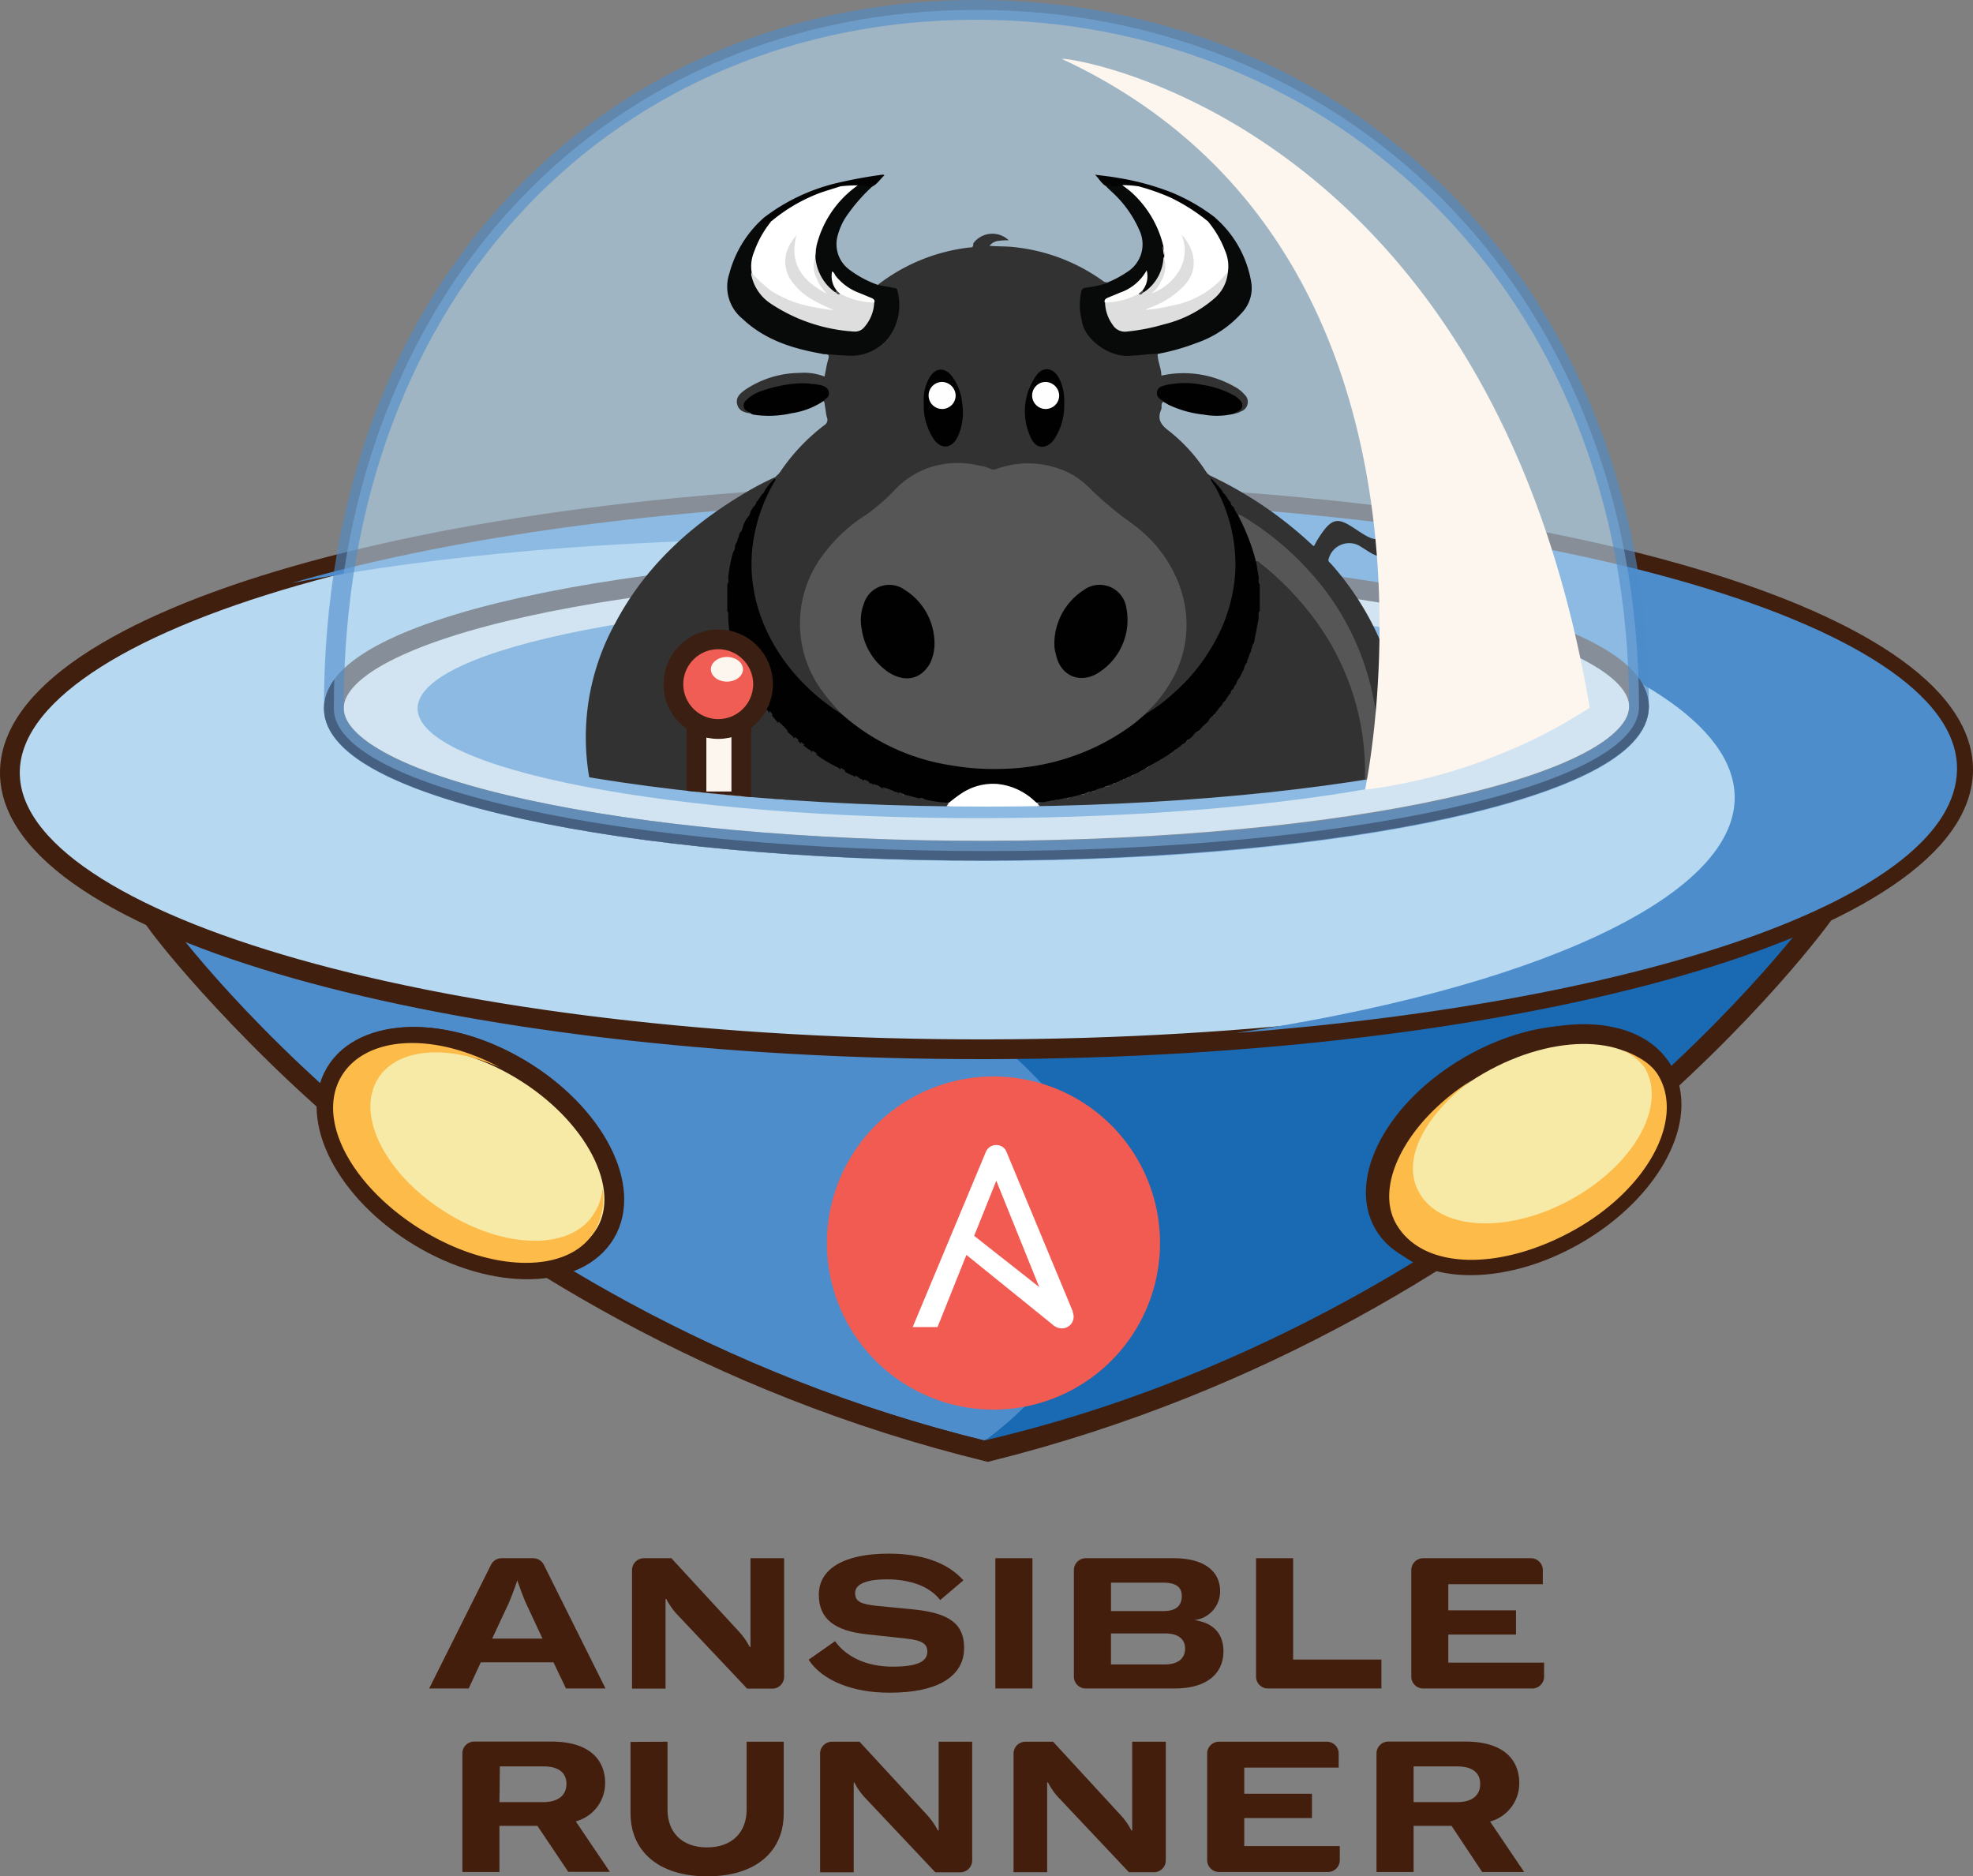 <svg xmlns="http://www.w3.org/2000/svg" xmlns:xlink="http://www.w3.org/1999/xlink" id="runner-logo" data-name="Layer 1" viewBox="0 0 249.46 237.23" viewport="0 0 231px 400px"><rect x="0" y="0" width="249.46" height="237.23" fill="#808080" stroke="none"/><defs><style>.cls-1,.cls-6{fill:none;}.cls-2,.cls-8{fill:#4d8dcb;}.cls-2,.cls-3,.cls-40,.cls-41,.cls-6,.cls-7{stroke:#401f0f;}.cls-10,.cls-2,.cls-3,.cls-37,.cls-40,.cls-41,.cls-6,.cls-7,.cls-9{stroke-miterlimit:10;}.cls-2,.cls-3,.cls-40{stroke-width:1.56px;}.cls-3,.cls-41{fill:#f7eaa7;}.cls-4{fill:#fdbb49;}.cls-5{fill:#1969b3;}.cls-10,.cls-37,.cls-41,.cls-6,.cls-7,.cls-9{stroke-width:2.5px;}.cls-10,.cls-7{fill:#b6d8f1;}.cls-38,.cls-9{fill:#fdf6ef;}.cls-37,.cls-9{stroke:#3b1f13;}.cls-10{stroke:#4d8dcb;opacity:0.6;}.cls-11{clip-path:url(#clip-path);}.cls-12{fill:#323233;}.cls-13{fill:#565656;}.cls-14{fill:#080909;}.cls-15{fill:#010101;}.cls-16{fill:#010201;}.cls-17{fill:#030303;}.cls-18{fill:#bbb9b9;}.cls-19{fill:#b8b5b5;}.cls-20{fill:#c3c0c0;}.cls-21{fill:#fff;}.cls-22{fill:#080808;}.cls-23{fill:#232222;}.cls-24{fill:#282828;}.cls-25{fill:#484848;}.cls-26{fill:#393a3a;}.cls-27{fill:#969292;}.cls-28{fill:#928e8e;}.cls-29{fill:#dddedd;}.cls-30{fill:#fdfdfc;}.cls-31{fill:#4a4949;}.cls-32{fill:#fefefe;}.cls-33{fill:#fffffe;}.cls-34{fill:#fbfbfa;}.cls-35{fill:#fcfbfb;}.cls-36{fill:#faf9f9;}.cls-37{fill:#ef5d54;}.cls-39{fill:#f15b52;}.cls-40{fill:#401f0f;}.cls-42{fill:#441e0d;}</style><clipPath id="clip-path" transform="translate(-2.6 -10.9)"><path class="cls-1" d="M125.89,6.53C80.32,6.61,44.72,41.2,44.81,94.88c0,10,37,18,82.54,18s82.49-8.23,82.48-18.22C209.74,40.92,171.46,6.45,125.89,6.53Z"/></clipPath></defs><path class="cls-2" d="M126.86,127.64,22,127.81s35.33,48.95,105,66c69.61-17.31,104.77-66.37,104.77-66.37Z" transform="translate(-2.6 -10.9)"/><path class="cls-3" d="M148.15,170.12c.06,6.84-8.77,12.46-19.73,12.56s-19.89-5.36-20-12.19,8.77-12.45,19.74-12.56S148.09,163.3,148.15,170.12Z" transform="translate(-2.6 -10.9)"/><path class="cls-4" d="M147.23,170.08a8.29,8.29,0,0,0-1.89-5,6.93,6.93,0,0,1,.87,3.18c0,5.57-7.14,10.15-16.07,10.23s-16.21-4.37-16.27-9.94c-.05-4.85,5.39-8.94,12.69-10-9.66.61-17.2,5.74-17.14,11.9.07,6.51,8.58,11.7,19,11.61S147.29,176.59,147.23,170.08Z" transform="translate(-2.6 -10.9)"/><path class="cls-5" d="M127.17,193s32.73-22.57,3.39-48.79l101.59-16.07S191.68,177.92,127.17,193Z" transform="translate(-2.6 -10.9)"/><path class="cls-6" d="M22.49,127.44s35.33,49.94,105,67c69.61-17.31,105.7-68,105.7-68" transform="translate(-2.6 -10.9)"/><path class="cls-7" d="M250.81,108.19c0,19.42-55.22,35.26-123.41,35.37S3.88,128,3.85,108.61,59.08,73.36,127.28,73.24,250.78,88.78,250.81,108.19Z" transform="translate(-2.6 -10.9)"/><path class="cls-1" d="M247.92,107.05c0,18.52-53.93,33.63-120.53,33.74S6.78,126,6.74,107.45,60.68,73.82,127.28,73.71,247.88,88.52,247.92,107.05Z" transform="translate(-2.6 -10.9)"/><path class="cls-8" d="M127.51,74.07c-34.47.06-65.77,4.12-88,10.54C58.22,81,81,79.07,105.27,79c64.39-.1,116.63,14.55,116.66,32.74,0,12.71-25.75,24.2-63.07,29.76,52.18-4,91-17.27,91.18-33.31C250.31,89.45,195,74,127.51,74.07Z" transform="translate(-2.6 -10.9)"/><path class="cls-9" d="M209.83,100.22c0,10-36.92,18.15-82.48,18.23s-82.52-8-82.54-18,36.91-18.15,82.48-18.22S209.81,90.24,209.83,100.22Z" transform="translate(-2.6 -10.9)"/><path class="cls-8" d="M199.24,100.24c0,7.72-32.18,14-71.9,14.1S55.41,108.2,55.4,100.48s32.18-14,71.89-14.09S199.23,92.53,199.24,100.24Z" transform="translate(-2.6 -10.9)"/><path class="cls-10" d="M125.89,12.15c-45.57.07-81.17,34.67-81.08,88.35,0,10,37,18,82.54,18s82.49-8.23,82.48-18.23C209.74,46.54,171.46,12.07,125.89,12.15Z" transform="translate(-2.6 -10.9)"/><g class="cls-11"><path class="cls-12" d="M100.87,71a4.31,4.31,0,0,0,.39-.46,24.86,24.86,0,0,1,5.56-5.88.79.79,0,0,0,.33-1c-.13-.46-.16-1-.25-1.44-.05-.22,0-.5-.23-.64,0-.26.18-.35.3-.49.4-.49.34-.89-.22-1.19a5.09,5.09,0,0,0-2.62-.46,14.7,14.7,0,0,0-5.69,1.2,3.7,3.7,0,0,0-1.36.91c-.4.46-.35.81.14,1.17.16.12.45.15.39.46h-.06C96.8,63.08,96,62.88,95.8,62s.4-1.37,1-1.81a12.5,12.5,0,0,1,6.88-2.14,7.16,7.16,0,0,1,3.17.46c.16-.76.26-1.48.47-2.18.15-.49.05-.66-.45-.63a1.05,1.05,0,0,1-.35-.08c.29-.29.65-.17,1-.13a14.8,14.8,0,0,0,3.82.08,5.8,5.8,0,0,0,4.6-4.61,6.91,6.91,0,0,0,.08-2.9.82.82,0,0,0-.78-.71c-.32,0-.64-.11-1-.15a.75.75,0,0,1-.64-.3,23.31,23.31,0,0,1,11.56-4.71c.28,0,.51,0,.49-.42a.54.54,0,0,1,.14-.27,3,3,0,0,1,4.35-.22,8.83,8.83,0,0,0-1.28.07,1.68,1.68,0,0,0-1.15.63c1,.09,1.87.05,2.77.13A23.36,23.36,0,0,1,142,46.38a.78.78,0,0,0,.72.19c0,.29-.24.28-.41.35a7.09,7.09,0,0,1-2.08.44.91.91,0,0,0-.85.79,6.26,6.26,0,0,0,4,7.28,7,7,0,0,0,2.9.25c.67-.07,1.35-.06,2-.18a.68.68,0,0,1,.69.14c0,1,.47,1.83.47,2.75a13,13,0,0,1,9.24,1.39,4.21,4.21,0,0,1,1.27,1,1.26,1.26,0,0,1-.46,2.14,1.78,1.78,0,0,1-.87.27c0-.3.26-.34.42-.46a.67.67,0,0,0,.14-1.13,3.45,3.45,0,0,0-1.24-.87,14.81,14.81,0,0,0-4.76-1.19,11.82,11.82,0,0,0-2.79.09,3,3,0,0,0-.59.15c-.91.35-1,.82-.33,1.52.11.11.26.2.22.4-.37.25-.14.68-.28,1-.53,1.22,0,1.94,1,2.69a21.34,21.34,0,0,1,4.67,5.13,1.46,1.46,0,0,0,.57.53,50,50,0,0,1,12.95,8.83s.07,0,.14.07a12.19,12.19,0,0,1,1.39-2.18c.94-1.13,1.64-1.28,2.92-.56.68.39,1.33.86,2,1.27,1.54.92,2.19.79,3.31-.62.1-.13.22-.24.33-.36a1.36,1.36,0,0,0,.6,0l.16,0a.69.69,0,0,1,.33.19,15.55,15.55,0,0,1-1.33,2.6c-.73,1.05-1.31,1.19-2.43.57-.55-.31-1.06-.67-1.62-1a2.69,2.69,0,0,0-3.82,1.74c-.08.31.15.4.28.55a36.33,36.33,0,0,1,6.76,11,30,30,0,0,1,2,13.09,32.18,32.18,0,0,1-6.62,17.29,41.82,41.82,0,0,1-10.23,9.72c-.23.13-.3,0-.3-.2a1.81,1.81,0,0,1,.17-.59,24.72,24.72,0,0,0,1.55-9,15.27,15.27,0,0,0-1.78-7.18,7.55,7.55,0,0,0-5.68-4.19,9.1,9.1,0,0,0-6.18,1.49,19.65,19.65,0,0,0-6.62,7.23,27.87,27.87,0,0,0-2.22,5,7.37,7.37,0,0,1-3,3.8,16.51,16.51,0,0,1-6.82,2.56,22.1,22.1,0,0,1-9.8-.59A14.08,14.08,0,0,1,117,129a6.77,6.77,0,0,1-1.68-2.15c-.69-1.34-1.28-2.73-1.91-4.1a20.56,20.56,0,0,0-7.57-9.08,9,9,0,0,0-6.35-1.46,7.44,7.44,0,0,0-5.36,3.9,14.62,14.62,0,0,0-1.83,6.1,24.54,24.54,0,0,0,1.49,10.5,1.1,1.1,0,0,1,.13.47c0,.18-.07.33-.3.2-8.07-5.62-14-12.82-16.2-22.6a29.86,29.86,0,0,1,3-21.15c3.65-6.88,9.13-12,15.71-16a38,38,0,0,1,4.67-2.49c.06.21-.1.31-.21.44-.43.44-.73,1-1.2,1.41-.25,0-.41.18-.36.47a.62.62,0,0,1-.29.4c-.34,0-.35.26-.41.5a.57.57,0,0,1-.08.13.59.59,0,0,0-.3.6,1.38,1.38,0,0,1-.41.62c-.35.12-.33.42-.34.71a6.41,6.41,0,0,1-.63,1.22c-.39.12-.34.43-.31.73a1.12,1.12,0,0,1-.18.48c-.43.16-.29.53-.3.84a1.76,1.76,0,0,1-.16.49c-.15.22-.51.38-.23.74-.18,1-.39,2-.6,3-.35.35,0,.73,0,1.1q0,1.53,0,3.06c0,.37-.31.75,0,1.11.21,1,.43,2,.61,3-.27.35.06.52.23.74a1.6,1.6,0,0,1,.16.48c0,.31-.15.68.29.84a1.1,1.1,0,0,1,.19.48c0,.3-.1.62.31.74a7,7,0,0,1,.63,1.22c0,.28,0,.59.34.71a1.36,1.36,0,0,1,.4.62.56.56,0,0,0,.29.58.38.38,0,0,1,.09.13c.07.23.06.54.43.53a.65.65,0,0,1,.28.4.35.35,0,0,0,.33.44,2.46,2.46,0,0,1,.63.77c0,.25,0,.48.37.47a2.15,2.15,0,0,1,.8.89c.15.77.34,1,1.1,1.11a2.09,2.09,0,0,1,.9.79c0,.31.19.4.46.38a.63.63,0,0,1,.31.27c.06.23.25.3.46.33a4.27,4.27,0,0,1,1,.77c0,.43.37.33.61.41,1,.56,1.91,1.18,2.88,1.74.09.36.39.36.67.38a8.12,8.12,0,0,1,1.21.62c.12.16.23.37.5.25a1,1,0,0,1,.61.25c.12.4.44.32.73.31a1,1,0,0,1,.47.17c.16.45.54.29.86.32a.58.58,0,0,1,.29.17,1.31,1.31,0,0,0,1.43.48.84.84,0,0,1,.58.1c.21.14.36.5.72.25a5.8,5.8,0,0,1,1.83.46c.21.39.51.15.79.12,1,.19,2,.28,3,.55.15.28,0,.48-.19.65a7.42,7.42,0,0,0-1.43,6.29,1,1,0,0,1,0,.48.15.15,0,0,1-.21.1l-.13-.1c0,.1.07.15.07.24a.5.5,0,0,1,0,.17c-.19.62.23,1.08.45,1.57a7.92,7.92,0,0,0,4,3.8,2.14,2.14,0,0,0,1.88.14c.75,0,1.5,0,2.25,0,2.25.33,3.66-1,5-2.51a5.91,5.91,0,0,0,1.21-2.07c.09-.3.3-.59.1-.92-.06-.15-.18-.26-.21-.41.07-.75.16-1.49.18-2.24a7,7,0,0,0-1.45-4.38c-.16-.23-.46-.42-.35-.79,1-.29,2.09-.4,3.14-.59.27,0,.57.34.78-.1a4.91,4.91,0,0,1,1.85-.47c.36.29.5-.08.71-.24a.67.67,0,0,1,.58-.1,1.27,1.27,0,0,0,1.41-.49.44.44,0,0,1,.29-.17c.31,0,.71.18.87-.3a.84.84,0,0,1,.47-.19c.29,0,.63.14.74-.3a.7.7,0,0,1,.61-.26c.26.14.38,0,.49-.23a3.42,3.42,0,0,1,1.2-.65c.28,0,.6,0,.67-.36a31.35,31.35,0,0,1,2.89-1.76c.26,0,.63.07.6-.4a2.17,2.17,0,0,1,1-.78c.23,0,.42,0,.45-.32a.44.44,0,0,1,.3-.28c.27,0,.5,0,.46-.36a1.37,1.37,0,0,1,.91-.8c.78-.1,1-.32,1.1-1.1a1.41,1.41,0,0,1,.8-.92c.35,0,.41-.16.36-.44A1.44,1.44,0,0,1,157,100c.31,0,.4-.17.35-.45a.49.49,0,0,1,.28-.4c.34,0,.4-.21.44-.47a.42.42,0,0,1,.09-.14.53.53,0,0,0,.27-.61,1,1,0,0,1,.4-.64c.4-.09.35-.39.34-.68a3.33,3.33,0,0,1,.66-1.23c.43-.11.32-.44.28-.74a.6.6,0,0,1,.19-.47c.49-.15.31-.53.29-.86a.78.78,0,0,1,.17-.48c.19-.2.54-.35.23-.71a18.16,18.16,0,0,1,.61-3c.4-.33,0-.72.06-1.08q0-1.53,0-3.06c0-.36.33-.74-.06-1.09a4.11,4.11,0,0,1-.3-2c.31-.21.5,0,.69.2a36.32,36.32,0,0,1,8.27,9.08A32.33,32.33,0,0,1,175,103.78a30.46,30.46,0,0,1,.25,6.88,34.8,34.8,0,0,1-1.09,6.25c-.15.57-.38,1.12-.58,1.67a7.44,7.44,0,0,1-.55,1.18,4.29,4.29,0,0,0,.47-1,35.56,35.56,0,0,0,2.68-8.61,30.24,30.24,0,0,0,.41-6.51,32.56,32.56,0,0,0-2.79-11.51,35.06,35.06,0,0,0-8.26-11.33,36,36,0,0,0-6-4.49,1,1,0,0,0-.39-.17c-.46-.22-.53-.69-.71-1.09a.53.53,0,0,0-.26-.62.42.42,0,0,1-.09-.14c-.07-.24-.06-.54-.45-.49a.49.49,0,0,1-.28-.39c.08-.35-.14-.45-.42-.49a6.25,6.25,0,0,1-.87-1A17,17,0,0,1,158,76a19.38,19.38,0,0,1,1,6.92,20.56,20.56,0,0,1-1.85,7.66,24,24,0,0,1-4.73,6.86A28.56,28.56,0,0,1,148,101c-.18.12-.36.28-.61.17,0-.48.35-.66.61-.92a15.18,15.18,0,0,0,4-6.84,14.11,14.11,0,0,0-2.83-12.81,17.94,17.94,0,0,0-4.5-4.19,22.92,22.92,0,0,1-4-3.43,10.72,10.72,0,0,0-6.46-3.3,12.11,12.11,0,0,0-5.31.54,2.08,2.08,0,0,1-1.35,0c-3.82-1.15-7.42-.81-10.64,1.72-.94.74-1.74,1.66-2.63,2.47A19.23,19.23,0,0,1,112,76.2a19.83,19.83,0,0,0-6.11,6.32,13.87,13.87,0,0,0-2,8,15,15,0,0,0,4.25,9.52c.32.33.83.55.84,1.12-.28.13-.48-.06-.67-.19-4.93-3.39-8.56-7.77-10.18-13.61a19.38,19.38,0,0,1,1.18-13.6,9.79,9.79,0,0,1,1.2-2.2C100.66,71.4,100.89,71.29,100.87,71Z" transform="translate(-2.6 -10.9)"/><path class="cls-13" d="M93.58,133.33c.28,0,.19-.18.13-.35a24.22,24.22,0,0,1-1.57-6.42,17.27,17.27,0,0,1,1.6-10.2,7.74,7.74,0,0,1,5.8-4.39,8.67,8.67,0,0,1,5.21.89,18.32,18.32,0,0,1,7,6.59,36.25,36.25,0,0,1,2.58,5,12.47,12.47,0,0,0,2.23,3.89,13.12,13.12,0,0,0,5.59,3.11,20.93,20.93,0,0,0,7.29.85,17.66,17.66,0,0,0,9.31-2.88,7.42,7.42,0,0,0,2.92-3.86,24.56,24.56,0,0,1,4.59-8.41,14.44,14.44,0,0,1,6.91-4.92,7.47,7.47,0,0,1,8,2,11.81,11.81,0,0,1,2.81,5.94,17.82,17.82,0,0,1,.36,4.72,27.09,27.09,0,0,1-1.65,7.9c0,.14-.34.36.07.45-.52.46-1.22.66-1.68,1.2a11.86,11.86,0,0,1-2.76,1.59.3.3,0,0,1-.3-.31c.28-.94.68-1.84,1-2.75a1.56,1.56,0,0,0,.25-.54,1.17,1.17,0,0,1,.27-.53,24.91,24.91,0,0,0,1.48-11.05,8.54,8.54,0,0,0-1-3.19,3.87,3.87,0,0,0-4.72-2,10.13,10.13,0,0,0-4.31,2.69,29.7,29.7,0,0,0-6.62,10.24A32.8,32.8,0,0,0,142,141.29c0,2.24-.23,4.47-.36,6.71-.16.44.1.85.1,1.28,0,.67-.18,1.33-.17,2,0,.2,0,.43-.3.46s-.37-.22-.41-.44a17.37,17.37,0,0,0-.77-3.26c-.13-.36-.4-.67-.38-1.08a8.35,8.35,0,0,0-2-3.05,12.79,12.79,0,0,0-21,2.87c-.11.16,0,.37-.16.53a1.69,1.69,0,0,0-.16.66,13,13,0,0,0-.75,3c0,.08,0,0,0,.06s-.08.58-.44.54-.33-.32-.34-.57c0-.41-.11-.81-.11-1.21a15.56,15.56,0,0,1-.09-1.81c.14,0,.14-.13.13-.23-.41-4.17-.11-8.41-.91-12.54a32.66,32.66,0,0,0-7.89-16.1,12.65,12.65,0,0,0-3.76-2.89,5.57,5.57,0,0,0-2.53-.63,3.75,3.75,0,0,0-3.3,2,9.34,9.34,0,0,0-1.2,4.44,26.22,26.22,0,0,0,1.59,10,1.17,1.17,0,0,1,.27.53,1.62,1.62,0,0,0,.25.53c.36.92.76,1.81,1,2.75a.31.31,0,0,1-.3.32,11.25,11.25,0,0,1-2.77-1.59C94.8,134,94.1,133.79,93.58,133.33Z" transform="translate(-2.6 -10.9)"/><path class="cls-14" d="M149,55.64c-1.34,0-2.66.25-4,.25-2.36,0-5.34-2.19-5.61-4.43a7.94,7.94,0,0,1-.09-3.66c.1-.32.21-.46.53-.52a15.27,15.27,0,0,0,2.67-.56c.09,0,.19,0,.24-.15a13.31,13.31,0,0,0,2.46-1.34,4.11,4.11,0,0,0,1.52-5.08A14.24,14.24,0,0,0,143,35l-.52-.51c.06-.09.15-.18.24-.18,1.11,0,2.2-.45,3.32-.16a.83.83,0,0,1,.49.21c.05.23-.13.25-.25.24a8.53,8.53,0,0,1-1.53-.16,13,13,0,0,1,5,7.65,7.05,7.05,0,0,0,.11,1,1.38,1.38,0,0,1,0,.29,6,6,0,0,1-1.93,4.07,1.11,1.11,0,0,1-.73.41.25.25,0,0,1-.2-.16,1.55,1.55,0,0,1,.3-.84,1.9,1.9,0,0,0,.18-1.24,7.83,7.83,0,0,1-4.2,2.8c-.38.14-.8.25-.83.77a5,5,0,0,0,1,2.76,1.85,1.85,0,0,0,1.91.68,27.38,27.38,0,0,0,6.11-1.48,14,14,0,0,0,4.28-2.42,5.52,5.52,0,0,0,1.93-3.37,4.91,4.91,0,0,0-.34-2.63,10.53,10.53,0,0,0-1.76-3.2c-.14-.17-.32-.33-.3-.58a.38.38,0,0,1,.51-.18c.45.17.36-.16.41-.38a13.85,13.85,0,0,1,4.6,8.18,4.56,4.56,0,0,1-1.24,3.94,13.56,13.56,0,0,1-5.7,3.76A27.27,27.27,0,0,1,149,55.64Z" transform="translate(-2.6 -10.9)"/><path class="cls-14" d="M113.62,46.93l2,.37c.22,0,.39.09.44.34a6.93,6.93,0,0,1-.86,5.59,6,6,0,0,1-4.83,2.65,32.78,32.78,0,0,1-3.58-.26l-.3,0C103,55,99.68,54,96.91,51.6l-.5-.45a5.23,5.23,0,0,1-1.6-5.65,14.3,14.3,0,0,1,4.4-7.1c.15.19,0,.31-.09.47.35,0,.7-.27,1,.08,0,.3-.22.47-.38.68a10,10,0,0,0-2,4.64,2.67,2.67,0,0,0,0,1.09,6.09,6.09,0,0,0,3.18,4.33,20.71,20.71,0,0,0,7.74,2.72,13.82,13.82,0,0,0,1.81.25,1.72,1.72,0,0,0,1.53-.74,5,5,0,0,0,1-2.71c0-.4-.29-.55-.59-.69-.48-.21-1-.36-1.47-.57a6.44,6.44,0,0,1-3-2.32,1.78,1.78,0,0,0,.17,1.22,1.94,1.94,0,0,1,.31.85.25.25,0,0,1-.2.17,1.13,1.13,0,0,1-.77-.44,5.92,5.92,0,0,1-1.89-4,.94.94,0,0,1,0-.29,7.18,7.18,0,0,0,.1-1,13,13,0,0,1,4.88-7.58,6.18,6.18,0,0,0-1,.07c-.23,0-.53.16-.65-.21A3,3,0,0,1,111,34.1a5.25,5.25,0,0,0,1.31.13.61.61,0,0,1,.59.24,21.88,21.88,0,0,0-3.31,3.81,8.14,8.14,0,0,0-1.13,2.62A4,4,0,0,0,110,45,13.42,13.42,0,0,0,113.62,46.93Z" transform="translate(-2.6 -10.9)"/><path class="cls-15" d="M98.23,135.78l-1.08-2.69c-.15-.14,0-.37-.19-.51a3.61,3.61,0,0,1-.07-.73,1.15,1.15,0,0,0,0-.19c0-1.86.77-2.51,2.61-2.08a8.17,8.17,0,0,1,2.36.95,35.5,35.5,0,0,1,4.69,3.28,3,3,0,0,1,1,3.59,24.58,24.58,0,0,1-2.28,4.7.55.55,0,0,1-.54.31,5.43,5.43,0,0,0-.55.06c-.38,0-.86-.07-1.11.12s0,.69-.09,1a.76.76,0,0,1-.09.28,12.34,12.34,0,0,1-1.72,2.58c-.8.88-1.13.87-1.9,0a24.9,24.9,0,0,1-2.21-3.07c-.64-1-1.27-2-1.86-3a9,9,0,0,1-.84-5,.89.89,0,0,1,.89-.91c1,.37,1.79,1,2.72,1.49C98.27,136.15,98.36,136.07,98.23,135.78Z" transform="translate(-2.6 -10.9)"/><path class="cls-15" d="M158.43,136c.93-.45,1.74-1.12,2.72-1.49a.93.93,0,0,1,.91,1,9.21,9.21,0,0,1-1,5.17,53,53,0,0,1-3.77,5.62c-.05.06-.1.13-.16.19-.72.81-1,.82-1.78.05a12,12,0,0,1-1.8-2.67,2,2,0,0,1-.09-1c0-.33-.1-.39-.41-.4-1.75-.09-1.75-.09-2.58-1.61a15.25,15.25,0,0,1-1.72-4.08,2.23,2.23,0,0,1,.43-2.23,19.21,19.21,0,0,1,7.65-5,4,4,0,0,1,.84-.15A1.53,1.53,0,0,1,159.5,131c0,.29,0,.57,0,.86a3,3,0,0,1-.07.73c-.14.14,0,.37-.19.51l-1.07,2.69Q158,136.21,158.43,136Z" transform="translate(-2.6 -10.9)"/><path class="cls-15" d="M139.72,147a9.48,9.48,0,0,1,1.21,3.66c0,.23.08.48.11.72s0,.32.2.31.18-.2.17-.34a11.55,11.55,0,0,1,.23-2.11.49.49,0,0,1,.13-.59,7.68,7.68,0,0,1,.32-.79,1.27,1.27,0,0,1,2.17-.53,5.85,5.85,0,0,1,1.93,2.47c.68,1.6,1.34,3.22,2,4.83a1.51,1.51,0,0,1-1.33,2,7.56,7.56,0,0,1-2.22-.34,1.14,1.14,0,0,0-1.1.18,4.89,4.89,0,0,1-6.33-.68,2.24,2.24,0,0,1-.57-1.56c.07-1.64.06-3.3.14-4.94a3.54,3.54,0,0,1,1-2.29C138.36,146.4,138.93,146.42,139.72,147Z" transform="translate(-2.6 -10.9)"/><path class="cls-15" d="M114.63,148a11.64,11.64,0,0,1,.35,2.75,3.85,3.85,0,0,1,0,.48c0,.13.06.26.2.27s.17-.14.19-.25c.13-.63.2-1.28.36-1.9s.38-1.06.58-1.58c-.06-.15.08-.24.09-.37s.21-.31.41-.36c1-.76,1.78-.63,2.42.46a4.07,4.07,0,0,1,.65,2.12c0,1.47,0,2.94.12,4.4a2.56,2.56,0,0,1-1,2.22,5,5,0,0,1-5.9.18,1,1,0,0,0-1-.17,8.35,8.35,0,0,1-2.16.36,1.5,1.5,0,0,1-1.43-2.07l2-4.77a6.13,6.13,0,0,1,1.79-2.36C113.29,146.56,114.08,146.77,114.63,148Z" transform="translate(-2.6 -10.9)"/><path class="cls-16" d="M178.86,77.29a5.66,5.66,0,0,1-1.78-4.87c.25.23.35.55.67.73a1.67,1.67,0,0,0,.1-.91,5,5,0,0,1,.85-3,1.31,1.31,0,0,1,1.23-.62c-.12.35-.43.6-.36,1.07a16.43,16.43,0,0,0,3.16-2,2.45,2.45,0,0,0,.69-1.33c0-.13,0-.34.16-.34s.2.2.23.37a3.26,3.26,0,0,1-.36,2c-.07.13-.29.26-.11.41s.3,0,.42-.14a4.11,4.11,0,0,0,1.37-2.57c0-.2,0-.41.06-.61s0-.32.15-.35.22.19.26.34a4.31,4.31,0,0,1-.71,3.48,9.41,9.41,0,0,1-1.46,1.64,3.67,3.67,0,0,0,1.67-.88,1.18,1.18,0,0,1-.46,1.09,4.85,4.85,0,0,1-1.6,1,3.3,3.3,0,0,0-1.66,1.86.63.63,0,0,0,0,.41c0,.2.16.44.38.42s.31-.24.29-.47v-.4a1,1,0,0,1,.35,1,5.56,5.56,0,0,1-1.82,2.94.56.56,0,0,1-.45.12.86.86,0,0,1-.63,0h0C179.26,77.56,179,77.59,178.86,77.29Z" transform="translate(-2.6 -10.9)"/><path class="cls-15" d="M97.61,63.24c-.12-.22-.36-.25-.55-.36a.79.79,0,0,1-.21-1.28,5.05,5.05,0,0,1,2.22-1.33,17.24,17.24,0,0,1,4.21-.88,11.11,11.11,0,0,1,2.89.17c.88.13,1.33.62,1.23,1.22-.07.43-.49.57-.73.86a9.94,9.94,0,0,1-4,1.51,12.82,12.82,0,0,1-4.78.18A1.31,1.31,0,0,1,97.61,63.24Z" transform="translate(-2.6 -10.9)"/><path class="cls-15" d="M149.74,61.73a.38.38,0,0,0-.11-.14c-.45-.27-.87-.58-.73-1.19s.71-.71,1.17-.83a11.29,11.29,0,0,1,4.63,0,11.8,11.8,0,0,1,4,1.37,3,3,0,0,1,.82.73.8.8,0,0,1-.23,1.16c-.2.13-.46.16-.62.37a9.18,9.18,0,0,1-3.87.12,13.6,13.6,0,0,1-4.38-1.21C150.19,62,150,61.86,149.74,61.73Z" transform="translate(-2.6 -10.9)"/><path class="cls-17" d="M112.92,34.47c-1.27.07-2.51-.5-3.78-.13a2.21,2.21,0,0,0-.27.12c-.08.24-.3.24-.49.3a21,21,0,0,0-7.63,3.83c-.19.15-.36.34-.64.3a3.73,3.73,0,0,0-1.32.24c0-.34.43-.43.42-.73a24.49,24.49,0,0,1,9-4.31A58.94,58.94,0,0,1,114.05,33c.11,0,.24-.07.37.07C113.9,33.53,113.55,34.14,112.92,34.47Z" transform="translate(-2.6 -10.9)"/><path class="cls-17" d="M156.23,38.4c0,.27.31.36.34.67a5.54,5.54,0,0,0-1.24-.18c-.26,0-.42-.12-.6-.26A20.82,20.82,0,0,0,147,34.74c-.18,0-.37-.07-.44-.28a3.45,3.45,0,0,0-2.51-.05c-.49.2-1-.16-1.54.06-.64-.32-.95-1-1.46-1.48,1,.13,1.92.22,2.86.39a33.06,33.06,0,0,1,6.77,1.83A23.94,23.94,0,0,1,156.23,38.4Z" transform="translate(-2.6 -10.9)"/><path class="cls-12" d="M178.86,77.29a1.86,1.86,0,0,1,.62.37c-.26,0-.57.28-.74-.14Z" transform="translate(-2.6 -10.9)"/><path class="cls-18" d="M141.77,148.62l-.13.59a1.59,1.59,0,0,1,0-1.21C141.74,148.19,141.58,148.44,141.77,148.62Z" transform="translate(-2.6 -10.9)"/><path class="cls-19" d="M96.89,131.85a1.29,1.29,0,0,1,.12.75c0,.05-.08.05-.11,0s-.19-.38-.14-.6Z" transform="translate(-2.6 -10.9)"/><path class="cls-19" d="M159.4,132.6a1.29,1.29,0,0,1,.12-.75l.13.14c0,.22-.09.4-.14.6C159.48,132.64,159.44,132.65,159.4,132.6Z" transform="translate(-2.6 -10.9)"/><path class="cls-12" d="M100.87,71c.22.27,0,.38-.19.51a.15.15,0,0,1-.13-.13l.24-.35A.06.06,0,0,1,100.87,71Z" transform="translate(-2.6 -10.9)"/><path class="cls-20" d="M116.83,147l-.36.42a.14.14,0,0,1,0-.19l.26-.48C116.72,146.89,116.72,147,116.83,147Z" transform="translate(-2.6 -10.9)"/><path class="cls-12" d="M179.48,77.66h.63c-.05.14-.18.09-.28.11S179.56,77.8,179.48,77.66Z" transform="translate(-2.6 -10.9)"/><path class="cls-13" d="M109,101.16a34,34,0,0,1-2.53-3,14.39,14.39,0,0,1,.26-17.2,20.18,20.18,0,0,1,5.41-5,24.49,24.49,0,0,0,3.75-3.29A10.88,10.88,0,0,1,120,70.05a11.3,11.3,0,0,1,6.31-.3,5.74,5.74,0,0,1,1.57.44.88.88,0,0,0,.71,0,11.73,11.73,0,0,1,8,0,9.34,9.34,0,0,1,3.54,2.21,49.9,49.9,0,0,0,5.63,4.74,16.47,16.47,0,0,1,6.52,9.66,14.11,14.11,0,0,1-1.72,10.44,16.45,16.45,0,0,1-2.88,3.62,3.72,3.72,0,0,0-.3.37c0,.3-.23.41-.41.57a26.53,26.53,0,0,1-12,5.82,30.41,30.41,0,0,1-8,.73c-6.4-.3-12.27-2.08-17.3-6.2C109.49,101.82,109.06,101.65,109,101.16Z" transform="translate(-2.6 -10.9)"/><path class="cls-15" d="M109,101.16a26.88,26.88,0,0,0,13.83,6.5,31.35,31.35,0,0,0,6.56.45,28.66,28.66,0,0,0,16.52-5.66c.53-.4,1-.86,1.54-1.29a18.65,18.65,0,0,0,3.37-2.48,23.48,23.48,0,0,0,5-6,21,21,0,0,0,2.73-7.38,18.82,18.82,0,0,0,.24-3.82,20.5,20.5,0,0,0-2.58-9.11,5.58,5.58,0,0,1-.49-.77c0-.07,0-.14-.11-.34a20.55,20.55,0,0,1,1.47,1.62c.23.08.29.29.37.49l.24.36c.32.08.35.39.49.62h0a1.14,1.14,0,0,1,.37.61,4.77,4.77,0,0,0,.6,1.11c.26,0,.33.27.43.47a24.74,24.74,0,0,1,1.82,4.79.52.52,0,0,1,0,.47l.35,2.09c.29.25-.06.59.13.86v3.42c-.19.26.16.6-.13.86l-.61,3.18c.07.26-.12.42-.24.61a.84.84,0,0,0-.13.49c-.13.28,0,.68-.36.86a.81.81,0,0,0-.13.48c-.09.26-.1.56-.36.74l-.61,1.22c-.1.26-.11.56-.38.74a1.19,1.19,0,0,0-.36.61,1.18,1.18,0,0,1-.37.61h0c-.14.22-.17.53-.49.61l-.24.37c-.08.2-.14.4-.37.49a3.88,3.88,0,0,0-.61.73c-.05.22-.12.43-.37.49-.29.25-.63.44-.73.85a3.3,3.3,0,0,1-1.23,1.23c-.41.1-.61.44-.85.73-.07.26-.27.32-.49.38a.4.4,0,0,0-.25.24c-.08.23-.28.3-.48.37l-1,.73c-.08.32-.4.35-.62.49L147.54,108c-.1.3-.4.25-.61.36l-1.23.61a.55.55,0,0,1-.49.24l-.61.25c-.18.26-.47.28-.74.37l-.48.13c-.18.38-.58.23-.86.36a.27.27,0,0,0-.25.11,2.54,2.54,0,0,1-1.46.5l-.61.13c-.19.11-.35.3-.62.23l-2,.5c-.17.21-.41.06-.62.12-.78.13-1.58.24-2.36.41-.32.07-.64,0-1,.09s-.44-.19-.62-.34a8,8,0,0,0-4.48-1.92,7.39,7.39,0,0,0-5,1.6c-.34.24-.6.61-1.07.65a17.87,17.87,0,0,1-3.17-.49c-.2-.06-.45.09-.62-.12l-2-.5c-.26.07-.43-.12-.62-.23l-.61-.13a2.62,2.62,0,0,1-1.47-.49l-.24-.12c-.28-.13-.68,0-.86-.36a.91.91,0,0,1-.48-.13c-.26-.09-.56-.11-.74-.37l-.61-.25a.57.57,0,0,1-.49-.23,4,4,0,0,1-1.23-.62c-.21-.1-.51-.07-.61-.36a18.28,18.28,0,0,1-2.93-1.72c-.22-.14-.53-.17-.62-.48a3.78,3.78,0,0,1-1-.74.71.71,0,0,1-.49-.37l-.25-.24c-.21-.06-.41-.13-.48-.37l-.85-.74a3.3,3.3,0,0,1-1.23-1.23l-.73-.85c-.25-.06-.32-.27-.37-.48-.31-.16-.41-.49-.61-.74-.23-.09-.29-.29-.37-.49l-.25-.37c-.31-.08-.34-.39-.48-.61h0a1.25,1.25,0,0,1-.37-.61l-.37-.61c-.25-.18-.27-.47-.37-.73a4.16,4.16,0,0,1-.61-1.23c-.26-.18-.27-.48-.36-.74a.83.83,0,0,1-.13-.48c-.38-.18-.23-.58-.36-.86a.84.84,0,0,1-.13-.49c-.12-.19-.3-.35-.24-.61A18.21,18.21,0,0,1,94.68,89c-.29-.26.07-.6-.12-.86V84.76c.19-.27-.17-.61.12-.86a18,18,0,0,1,.61-3.18c-.06-.26.12-.43.24-.61a.84.84,0,0,1,.13-.49c.13-.28,0-.68.36-.86a.84.84,0,0,1,.13-.49c.09-.26.1-.56.36-.73a4.16,4.16,0,0,1,.61-1.23c.1-.26.12-.56.37-.73l.37-.61a1.2,1.2,0,0,1,.37-.61h0c.14-.22.17-.53.48-.62l.25-.37c.08-.19.14-.4.36-.49a7.5,7.5,0,0,1,1.23-1.47l.13.13A21.07,21.07,0,0,0,98,78.42a19.21,19.21,0,0,0-.36,4.72,20.19,20.19,0,0,0,1.79,7.28,23.55,23.55,0,0,0,4.25,6.35A26,26,0,0,0,109,101.16Z" transform="translate(-2.6 -10.9)"/><path class="cls-21" d="M122.57,112.41a17.26,17.26,0,0,1,1.45-1.1,7.2,7.2,0,0,1,4.72-1.29,8,8,0,0,1,4.59,2.08l.37.32a7.46,7.46,0,0,1,1.91,3.88,9.34,9.34,0,0,1-.18,3.57,3.41,3.41,0,0,1-.67,1.79c-.12.21-.28.4-.41.6l-.1.14a4.8,4.8,0,0,0-.59.68.77.77,0,0,1-.18.18,4.93,4.93,0,0,0-.65.56,7.59,7.59,0,0,1-5.12,1.59,7.33,7.33,0,0,1-4.63-2,4.92,4.92,0,0,1-1.6-1.79c-.12-.41-.36-.77-.5-1.17-.07-.2-.23-.39-.11-.63a8.29,8.29,0,0,1,.47-5.59C121.67,113.6,122.18,113.05,122.57,112.41Z" transform="translate(-2.6 -10.9)"/><path class="cls-13" d="M161.38,81.81a26.6,26.6,0,0,0-2.23-5.73c.16-.22.27,0,.4,0a36.8,36.8,0,0,1,8.56,7,33.17,33.17,0,0,1,8.15,16.17,28.7,28.7,0,0,1,.51,7.34,31.69,31.69,0,0,1-2.91,11.62c-.1.2-.17.41-.26.62-.23,0-.19-.11-.12-.24a30.86,30.86,0,0,0,1.62-12.53,31.79,31.79,0,0,0-1.74-8.31,33,33,0,0,0-5.57-9.88,39.46,39.46,0,0,0-6.09-6A2.39,2.39,0,0,0,161.38,81.81Z" transform="translate(-2.6 -10.9)"/><path class="cls-15" d="M137.15,61.88a7.65,7.65,0,0,1-1.23,4.51c-.95,1.38-2.35,1.34-3-.18a7.79,7.79,0,0,1,.64-7.73c.84-1.31,2.2-1.16,2.93.22A6.1,6.1,0,0,1,137.15,61.88Z" transform="translate(-2.6 -10.9)"/><path class="cls-15" d="M119.4,61.77a5.61,5.61,0,0,1,.65-3c.75-1.44,2.06-1.52,3-.18A6.82,6.82,0,0,1,124.27,62a7.35,7.35,0,0,1-.63,4.22c-.77,1.43-2.06,1.52-3,.18A7.76,7.76,0,0,1,119.4,61.77Z" transform="translate(-2.6 -10.9)"/><path class="cls-22" d="M133.45,123.13l.09-.09a2.82,2.82,0,0,0,.65-.73h0c.11-.09.16-.28.35-.23s.11.15.1.25a6.87,6.87,0,0,1-4.81,3.42.93.93,0,0,0-.4.12h-2.57a8.13,8.13,0,0,1-5.4-3.6.89.89,0,0,1-.22-.56c.06-.23.14-.38.36-.12a7.67,7.67,0,0,0,10.63,2.46l.61-.39A2.2,2.2,0,0,0,133.45,123.13Z" transform="translate(-2.6 -10.9)"/><path class="cls-12" d="M121.35,121.71a7.84,7.84,0,0,0,4.92,3.89c.21.07.44.08.59.27-.62.43-1.22.09-1.74-.16a9.56,9.56,0,0,1-3-2,7.33,7.33,0,0,1-1.43-2.4,2.78,2.78,0,0,0-.24-.49c-.17-.27-.17-.49.13-.66C121.16,120.51,121.13,121.17,121.35,121.71Z" transform="translate(-2.6 -10.9)"/><path class="cls-12" d="M129.43,125.87c.19-.26.5-.24.76-.31a7.78,7.78,0,0,0,4.38-3.24c.26-.7.64-1.35.87-2.06,0-.1.1-.18.23-.14s.25.23.15.43a9.11,9.11,0,0,1-1,2.08,8.69,8.69,0,0,1-1.84,2c-.67.41-1.37.78-2.05,1.17C130.46,126.12,129.94,125.9,129.43,125.87Z" transform="translate(-2.6 -10.9)"/><path class="cls-23" d="M135.67,120.12a8.25,8.25,0,0,1-1.1,2.2c-.13-.38-.26.06-.38,0a11.67,11.67,0,0,0,1.24-2.44A.23.23,0,0,1,135.67,120.12Z" transform="translate(-2.6 -10.9)"/><path class="cls-24" d="M121.35,121.71c-.42-.45-.41-1.1-.73-1.59V120c-.08-.14-.09-.25.12-.24l.13.11.73,1.72C121.47,121.53,121.35,121.49,121.35,121.71Z" transform="translate(-2.6 -10.9)"/><path class="cls-12" d="M101,102.12a8,8,0,0,1,1.23,1.23A1.1,1.1,0,0,1,101,102.12Z" transform="translate(-2.6 -10.9)"/><path class="cls-12" d="M154.14,103.35a8,8,0,0,1,1.23-1.23A1.1,1.1,0,0,1,154.14,103.35Z" transform="translate(-2.6 -10.9)"/><path class="cls-12" d="M140.81,110.94a4.52,4.52,0,0,1,1.46-.5C142,111,141.12,111.28,140.81,110.94Z" transform="translate(-2.6 -10.9)"/><path class="cls-12" d="M114.13,110.45a4.47,4.47,0,0,1,1.47.49c0,.06,0,.18-.1.19A1.73,1.73,0,0,1,114.13,110.45Z" transform="translate(-2.6 -10.9)"/><path class="cls-25" d="M173.48,118.65c0,.1,0,.19.12.24l-.51,1-.11,0Z" transform="translate(-2.6 -10.9)"/><path class="cls-12" d="M142.52,110.33c.25-.22.59-.21.86-.36C143.38,110.76,142.84,110.28,142.52,110.33Z" transform="translate(-2.6 -10.9)"/><path class="cls-12" d="M96.51,77.54a1.33,1.33,0,0,1-.36.73C96.06,77.93,95.86,77.52,96.51,77.54Z" transform="translate(-2.6 -10.9)"/><path class="cls-12" d="M95.66,93.32c.21.24.21.58.36.86C95.23,94.17,95.71,93.63,95.66,93.32Z" transform="translate(-2.6 -10.9)"/><path class="cls-12" d="M160.39,94.18c.16-.28.15-.62.36-.86C160.7,93.63,161.18,94.17,160.39,94.18Z" transform="translate(-2.6 -10.9)"/><path class="cls-12" d="M96.15,94.66a1.39,1.39,0,0,1,.36.74C95.86,95.42,96.06,95,96.15,94.66Z" transform="translate(-2.6 -10.9)"/><path class="cls-12" d="M159.9,95.4a1.47,1.47,0,0,1,.36-.74C160.35,95,160.55,95.42,159.9,95.4Z" transform="translate(-2.6 -10.9)"/><path class="cls-12" d="M96,78.76c-.15.27-.15.61-.36.86C95.71,79.3,95.23,78.76,96,78.76Z" transform="translate(-2.6 -10.9)"/><path class="cls-12" d="M113,110c.27.15.61.14.86.36C113.57,110.28,113,110.76,113,110Z" transform="translate(-2.6 -10.9)"/><path class="cls-12" d="M143.86,109.84a1.41,1.41,0,0,1,.74-.37C144.62,110.13,144.21,109.92,143.86,109.84Z" transform="translate(-2.6 -10.9)"/><path class="cls-12" d="M111.81,109.47a1.41,1.41,0,0,1,.74.37C112.2,109.92,111.79,110.13,111.81,109.47Z" transform="translate(-2.6 -10.9)"/><path class="cls-12" d="M98.71,73.74c-.15.21-.24.48-.48.62C98.32,74.1,98,73.5,98.71,73.74Z" transform="translate(-2.6 -10.9)"/><path class="cls-12" d="M158.18,74.36c-.24-.14-.32-.41-.49-.62C158.43,73.49,158.09,74.09,158.18,74.36Z" transform="translate(-2.6 -10.9)"/><path class="cls-12" d="M97.12,96.63a1.28,1.28,0,0,1,.37.73C97,97.32,97,97,97.12,96.63Z" transform="translate(-2.6 -10.9)"/><path class="cls-12" d="M158.91,97.36a1.5,1.5,0,0,1,.38-.74C159.42,97,159.46,97.33,158.91,97.36Z" transform="translate(-2.6 -10.9)"/><path class="cls-12" d="M97.49,75.58a1.28,1.28,0,0,1-.37.73C97,75.93,97,75.62,97.49,75.58Z" transform="translate(-2.6 -10.9)"/><path class="cls-12" d="M98.23,98.58c.24.14.33.41.48.61C98,99.44,98.32,98.84,98.23,98.58Z" transform="translate(-2.6 -10.9)"/><path class="cls-12" d="M157.69,99.19c.17-.2.24-.47.49-.61C158.09,98.84,158.43,99.45,157.69,99.19Z" transform="translate(-2.6 -10.9)"/><path class="cls-12" d="M150.47,106.29c.14-.25.41-.33.62-.49C151.34,106.54,150.73,106.2,150.47,106.29Z" transform="translate(-2.6 -10.9)"/><path class="cls-12" d="M105.32,105.81c.21.15.48.24.62.48C105.68,106.19,105.08,106.55,105.32,105.81Z" transform="translate(-2.6 -10.9)"/><path class="cls-12" d="M95.53,80.11a1.28,1.28,0,0,1-.24.61C94.94,80.45,95,80.42,95.53,80.11Z" transform="translate(-2.6 -10.9)"/><path class="cls-12" d="M95.29,92.22a1.21,1.21,0,0,1,.24.61C95,92.52,94.94,92.49,95.29,92.22Z" transform="translate(-2.6 -10.9)"/><path class="cls-12" d="M160.88,92.83a1.21,1.21,0,0,1,.24-.61C161.47,92.49,161.46,92.52,160.88,92.83Z" transform="translate(-2.6 -10.9)"/><path class="cls-12" d="M139.58,111.3a1.18,1.18,0,0,1,.62-.23C139.88,111.65,139.85,111.66,139.58,111.3Z" transform="translate(-2.6 -10.9)"/><path class="cls-12" d="M116.21,111.07a1.18,1.18,0,0,1,.62.23C116.56,111.66,116.53,111.65,116.21,111.07Z" transform="translate(-2.6 -10.9)"/><path class="cls-12" d="M145.21,109.22a.72.72,0,0,1,.49-.24.36.36,0,0,1-.28.44C145.26,109.47,145.23,109.34,145.21,109.22Z" transform="translate(-2.6 -10.9)"/><path class="cls-12" d="M152.8,104.46l.49-.38c.06.14.17.28,0,.42S153,104.52,152.8,104.46Z" transform="translate(-2.6 -10.9)"/><path class="cls-12" d="M103.12,104.09l.48.37c-.16.07-.32.19-.5,0S103.07,104.22,103.12,104.09Z" transform="translate(-2.6 -10.9)"/><path class="cls-12" d="M156.1,101.27l.37-.49c.07.16.19.31.05.49S156.24,101.33,156.1,101.27Z" transform="translate(-2.6 -10.9)"/><path class="cls-12" d="M99.32,72.88c-.09.19-.14.4-.36.49C98.76,73,98.82,72.76,99.32,72.88Z" transform="translate(-2.6 -10.9)"/><path class="cls-12" d="M99.94,100.79l.37.48c-.14.06-.28.17-.42,0S99.87,100.94,99.94,100.79Z" transform="translate(-2.6 -10.9)"/><path class="cls-12" d="M157.08,100.05c.11-.18.16-.4.37-.49C157.65,100,157.6,100.18,157.08,100.05Z" transform="translate(-2.6 -10.9)"/><path class="cls-12" d="M110.71,109a.67.67,0,0,1,.49.23c0,.12,0,.25-.21.2A.35.35,0,0,1,110.71,109Z" transform="translate(-2.6 -10.9)"/><path class="cls-12" d="M146.93,108.37a1.79,1.79,0,0,1,.61-.36C147.66,108.67,147.22,108.4,146.93,108.37Z" transform="translate(-2.6 -10.9)"/><path class="cls-12" d="M118.78,111.8c.21,0,.44-.08.62.12C119.13,112.2,118.89,112.31,118.78,111.8Z" transform="translate(-2.6 -10.9)"/><path class="cls-12" d="M137,111.92c.18-.2.41-.1.62-.12C137.52,112.31,137.28,112.2,137,111.92Z" transform="translate(-2.6 -10.9)"/><path class="cls-12" d="M158.18,98.58a.8.8,0,0,1,.37-.61C158.76,98.37,158.52,98.5,158.18,98.58Z" transform="translate(-2.6 -10.9)"/><path class="cls-12" d="M97.86,98a.8.8,0,0,1,.37.61C97.89,98.5,97.65,98.37,97.86,98Z" transform="translate(-2.6 -10.9)"/><path class="cls-12" d="M158.55,75a.81.81,0,0,1-.37-.61C158.52,74.43,158.76,74.56,158.55,75Z" transform="translate(-2.6 -10.9)"/><path class="cls-12" d="M98.23,74.36a.81.81,0,0,1-.37.61C97.65,74.56,97.89,74.43,98.23,74.36Z" transform="translate(-2.6 -10.9)"/><path class="cls-12" d="M108.87,108a1.64,1.64,0,0,1,.61.36C109.18,108.4,108.76,108.66,108.87,108Z" transform="translate(-2.6 -10.9)"/><path class="cls-12" d="M157.45,73.38c-.21-.1-.26-.32-.37-.49C157.6,72.75,157.65,73,157.45,73.38Z" transform="translate(-2.6 -10.9)"/><path class="cls-12" d="M94.56,88.18c.22.26.08.57.12.86C94,88.84,94.71,88.45,94.56,88.18Z" transform="translate(-2.6 -10.9)"/><path class="cls-12" d="M161.73,89c.05-.29-.1-.6.13-.86C161.7,88.45,162.41,88.84,161.73,89Z" transform="translate(-2.6 -10.9)"/><path class="cls-12" d="M99,99.56c.22.09.27.31.37.49C98.82,100.18,98.76,100,99,99.56Z" transform="translate(-2.6 -10.9)"/><path class="cls-12" d="M94.68,83.9c0,.28.1.6-.12.86C94.71,84.49,94,84.1,94.68,83.9Z" transform="translate(-2.6 -10.9)"/><path class="cls-12" d="M161.86,84.76c-.23-.26-.08-.58-.13-.86C162.41,84.1,161.7,84.49,161.86,84.76Z" transform="translate(-2.6 -10.9)"/><path class="cls-12" d="M120.74,119.76a.24.24,0,0,0-.12.24c-.2-.11-.36-.3-.16-.47S120.65,119.67,120.74,119.76Z" transform="translate(-2.6 -10.9)"/><path class="cls-12" d="M152.07,105.07l.48-.37C152.6,105.09,152.41,105.18,152.07,105.07Z" transform="translate(-2.6 -10.9)"/><path class="cls-12" d="M103.85,104.7l.49.37C104,105.18,103.82,105.09,103.85,104.7Z" transform="translate(-2.6 -10.9)"/><path class="cls-26" d="M98.23,135.78c.12.12.3.28.14.43s-.29-.06-.39-.19A.22.22,0,0,0,98.23,135.78Z" transform="translate(-2.6 -10.9)"/><path class="cls-26" d="M158.43,136c-.1.13-.29.28-.38.19s0-.31.14-.43A.21.21,0,0,0,158.43,136Z" transform="translate(-2.6 -10.9)"/><path class="cls-27" d="M96.9,132.59H97c.17.13.1.33.14.49C97,133,97,132.76,96.9,132.59Z" transform="translate(-2.6 -10.9)"/><path class="cls-27" d="M159.4,132.6h.11c-.06.17,0,.39-.25.5C159.3,132.93,159.23,132.73,159.4,132.6Z" transform="translate(-2.6 -10.9)"/><path class="cls-28" d="M116.44,147.27l0,.19-.14.31C116.15,147.55,116.34,147.42,116.44,147.27Z" transform="translate(-2.6 -10.9)"/><path class="cls-21" d="M146.56,34.46a27.53,27.53,0,0,1,4.06,1.43,23.94,23.94,0,0,1,4.71,3,13.06,13.06,0,0,1,2.18,3.75,4.87,4.87,0,0,1,.33,2.72,4,4,0,0,1-.76,1,11.13,11.13,0,0,1-5.5,3.12c-1.19.3-2.39.55-3.6.74l-.18,0c-.18,0-.42,0-.48-.16s.2-.28.36-.34a15.78,15.78,0,0,0,2.59-1.24,9,9,0,0,0,2.15-1.89,3.92,3.92,0,0,0,.56-4.35,10.81,10.81,0,0,0-.61-1.11c0,.07,0,0,0,0,.64,2.4-.27,4.25-2,5.81a8.85,8.85,0,0,1-1.74,1.14c-.14.07-.32.17-.44,0s0-.31.13-.42a5,5,0,0,0,1.49-3.2c0-.39-.06-.76,0-1.14v-.22a5.88,5.88,0,0,0-.12-1.1,13.36,13.36,0,0,0-4.11-6.86c-.17-.15-.35-.28-.53-.42s-.31-.23-.56-.41A13.37,13.37,0,0,1,146.56,34.46Z" transform="translate(-2.6 -10.9)"/><path class="cls-29" d="M149.73,43.37a3.62,3.62,0,0,1-.36,3.14,3.58,3.58,0,0,1-1.28,1.54,7,7,0,0,0,3.6-2.91,5.06,5.06,0,0,0,.29-4.59c1.87,2,2.13,4.57.34,6.46a10.83,10.83,0,0,1-4.26,2.76,3.19,3.19,0,0,0-.64.32,23.29,23.29,0,0,0,3.44-.57A11.46,11.46,0,0,0,157,46.23a4.32,4.32,0,0,1,.84-.87,4.87,4.87,0,0,1-1.7,3.27,15.07,15.07,0,0,1-6.35,3.27,25.2,25.2,0,0,1-4.73.92,1.8,1.8,0,0,1-1.74-.8,5.05,5.05,0,0,1-1-2.87,1,1,0,0,1,.4-.14,11.75,11.75,0,0,0,3.73-1,3,3,0,0,0,.79-.17,5.59,5.59,0,0,0,2.45-4.16A1.82,1.82,0,0,1,149.73,43.37Z" transform="translate(-2.6 -10.9)"/><path class="cls-30" d="M146.56,48.05a9.14,9.14,0,0,1-4.28,1.1c-.1-.38.16-.51.43-.63.51-.21,1-.41,1.52-.63a6.11,6.11,0,0,0,3.35-2.81,2.88,2.88,0,0,1-.55,2.57A.48.48,0,0,1,146.56,48.05Z" transform="translate(-2.6 -10.9)"/><path class="cls-31" d="M146.56,48.05l.47-.4.17.17C147,48,146.88,48.29,146.56,48.05Z" transform="translate(-2.6 -10.9)"/><path class="cls-29" d="M149.61,42.05a1.41,1.41,0,0,1,.12,1.1Z" transform="translate(-2.6 -10.9)"/><path class="cls-21" d="M100.11,38.89a21.21,21.21,0,0,1,6.22-3.62c.84-.29,1.69-.54,2.54-.81a18,18,0,0,1,2.18-.12,13.14,13.14,0,0,0-5.23,7.71,5.88,5.88,0,0,0-.12,1.1v.22a5,5,0,0,0,1.41,4.3c.13.12.32.27.17.46s-.34,0-.5-.05c-2-1.11-3.58-2.61-3.89-5.06a5.11,5.11,0,0,1,.18-1.84,5.43,5.43,0,0,0-1,2.63,4,4,0,0,0,1.15,3.06,10.17,10.17,0,0,0,3.86,2.61,6.37,6.37,0,0,1,.85.36c.1,0,.25.1.2.26s-.19.14-.31.16a2,2,0,0,1-.48,0,26.3,26.3,0,0,1-5-1.23,10.2,10.2,0,0,1-4.42-3.16c-.13-.15-.15-.34-.27-.47a4.78,4.78,0,0,1,.32-2.72A12.86,12.86,0,0,1,100.11,38.89Z" transform="translate(-2.6 -10.9)"/><path class="cls-29" d="M97.6,45.36A22.06,22.06,0,0,0,100,47.6a14.48,14.48,0,0,0,5.65,2.15,18.55,18.55,0,0,0,2.37.36,29.74,29.74,0,0,1-2.83-1.4,8,8,0,0,1-2.75-2.64,4.28,4.28,0,0,1,.26-4.61,6.13,6.13,0,0,1,.61-.81c-1,3.71.89,5.86,3.9,7.42A5.24,5.24,0,0,1,105.82,46a3.1,3.1,0,0,1-.12-2.58,6.07,6.07,0,0,0,1.53,3.57,6,6,0,0,0,1,.88A3,3,0,0,0,109,48a11.75,11.75,0,0,0,3.73,1,1,1,0,0,1,.4.14,5,5,0,0,1-1.24,3.11,1.5,1.5,0,0,1-1.29.57,21.39,21.39,0,0,1-10.53-3.52,5.7,5.7,0,0,1-2.48-3.65A1.51,1.51,0,0,1,97.6,45.36Z" transform="translate(-2.6 -10.9)"/><path class="cls-30" d="M113.15,49.15a9.22,9.22,0,0,1-3.66-.79l-.66-.3a.49.49,0,0,1-.43-.41,2.92,2.92,0,0,1-.59-2.44c.27.14.32.39.45.57a6.82,6.82,0,0,0,3,2.16l1.47.61C113,48.66,113.25,48.81,113.15,49.15Z" transform="translate(-2.6 -10.9)"/><path class="cls-29" d="M105.7,43.15a1.41,1.41,0,0,1,.12-1.1Z" transform="translate(-2.6 -10.9)"/><path class="cls-31" d="M108.4,47.65l.43.41c-.3.17-.43-.07-.6-.24Z" transform="translate(-2.6 -10.9)"/><path class="cls-32" d="M100,131.32c.32-.06.41.1.54.18,1.89,1.23,3.76,2.47,5.66,3.69a.61.61,0,0,1,.32.79c-.21.73-.38,1.48-.6,2.33C103.93,136,102,133.67,100,131.32Z" transform="translate(-2.6 -10.9)"/><path class="cls-33" d="M156.5,145.64c-.42-.59-.8-1.14-1.21-1.66-.19-.25,0-.38.11-.52,1.74-2.34,3.5-4.68,5.28-7.06.2.37,0,.68,0,1a7.24,7.24,0,0,1-1.16,3.22C158.46,142.24,157.52,143.92,156.5,145.64Z" transform="translate(-2.6 -10.9)"/><path class="cls-34" d="M144.38,148.79a1.13,1.13,0,0,1,.51.64l2.38,4.65c.46.89.46.9-.19,1.82C146.19,153.55,145.31,151.25,144.38,148.79Z" transform="translate(-2.6 -10.9)"/><path class="cls-35" d="M118.55,148.94a10.57,10.57,0,0,1,.35,2.44c.1.86.12,1.74.23,2.61a1.18,1.18,0,0,1-.54,1.34,6.88,6.88,0,0,0-.74.62C118.1,153.53,118.33,151.23,118.55,148.94Z" transform="translate(-2.6 -10.9)"/><path class="cls-15" d="M120.75,92a5.63,5.63,0,0,1-.6,2.84c-1.18,2-3.2,2.39-5.29,1a7.93,7.93,0,0,1-3.3-5.36,5.77,5.77,0,0,1,.28-3.29A3.35,3.35,0,0,1,117,85.48,8,8,0,0,1,120.75,92Z" transform="translate(-2.6 -10.9)"/><path class="cls-15" d="M135.91,92.2a8.09,8.09,0,0,1,3.66-6.66,3.41,3.41,0,0,1,5.44,2.2,7.9,7.9,0,0,1-3.92,8.45c-2.25,1.11-4.51,0-5-2.65A4,4,0,0,1,135.91,92.2Z" transform="translate(-2.6 -10.9)"/><path class="cls-17" d="M125.07,121.5c-.51.07-.62,0-.4-.56,1-2.39,2-4.8,3-7.2.12-.29.23-.59.61-.59s.48.31.6.59c1,2.31,1.91,4.62,2.88,6.92a.58.58,0,0,1-.17.8c-.3.23-.54.08-.77-.1q-1.74-1.39-3.47-2.8c-.3-.26-.45-.34-.61.14-.25.76-.6,1.5-.88,2.27C125.71,121.36,125.52,121.61,125.07,121.5Z" transform="translate(-2.6 -10.9)"/><path class="cls-23" d="M134.19,122.31a1,1,0,0,1-.65.73Z" transform="translate(-2.6 -10.9)"/><path class="cls-23" d="M133.45,123.13a.69.69,0,0,1-.61.53A2.2,2.2,0,0,1,133.45,123.13Z" transform="translate(-2.6 -10.9)"/><path class="cls-32" d="M136.52,60.89a1.71,1.71,0,1,1-1.72-1.7A1.76,1.76,0,0,1,136.52,60.89Z" transform="translate(-2.6 -10.9)"/><path class="cls-32" d="M123.43,60.89a1.71,1.71,0,1,1-1.73-1.7A1.76,1.76,0,0,1,123.43,60.89Z" transform="translate(-2.6 -10.9)"/><path class="cls-36" d="M128.29,114.88l1.81,4.47-.1.07-2.54-2a.26.26,0,0,1-.1-.32C127.65,116.42,128,115.71,128.29,114.88Z" transform="translate(-2.6 -10.9)"/><rect class="cls-9" x="88.06" y="86.33" width="5.67" height="14.99"/><circle class="cls-37" cx="90.81" cy="86.5" r="5.67"/></g><path class="cls-38" d="M136.92,18.38c-1.31-.62,53.84,6.15,66.68,82a68.44,68.44,0,0,1-28.41,10.37S189.74,43,136.92,18.38Z" transform="translate(-2.6 -10.9)"/><path class="cls-39" d="M149.27,168.08A21.06,21.06,0,1,1,128.22,147a21.05,21.05,0,0,1,21.05,21.06" transform="translate(-2.6 -10.9)"/><path class="cls-21" d="M128.57,160.18,134,173.63l-8.23-6.48Zm9.68,16.55-8.38-20.17a1.36,1.36,0,0,0-1.3-.89,1.4,1.4,0,0,0-1.33.89L118,178.68h3.14l3.65-9.12,10.86,8.78a1.8,1.8,0,0,0,1.17.51,1.49,1.49,0,0,0,1.53-1.5,2.08,2.08,0,0,0-.14-.62" transform="translate(-2.6 -10.9)"/><path class="cls-40" d="M79.22,166.39c-3.5,5.88-14,6.09-23.38.48S41.62,152,45.11,146.09s14-6.09,23.39-.48S82.71,160.53,79.22,166.39Z" transform="translate(-2.6 -10.9)"/><path class="cls-41" d="M79.14,166.84c-3.5,5.87-14,6.09-23.38.48S41.54,152.41,45,146.54s14-6.09,23.39-.48S82.63,161,79.14,166.84Z" transform="translate(-2.6 -10.9)"/><path class="cls-4" d="M77.85,166.44a8.54,8.54,0,0,0,.93-5.34,6.74,6.74,0,0,1-1,3.09c-2.71,4.73-11,4.78-18.6.12s-11.61-12.12-8.9-16.84c2.36-4.11,8.89-4.58,15.55-1.6-8.45-4.58-17.11-4-20.11,1.19-3.17,5.53,1.42,13.94,10.26,19.38S74.67,172,77.85,166.44Z" transform="translate(-2.6 -10.9)"/><path class="cls-40" d="M211.54,146c3.43,5.91-1.48,15.15-11,20.65s-19.94,5.16-23.37-.75,1.48-15.16,11-20.66S208.12,140.1,211.54,146Z" transform="translate(-2.6 -10.9)"/><path class="cls-41" d="M212.85,146.3c3.44,5.92-1.47,15.16-10.95,20.66s-20,5.16-23.38-.75,1.48-15.16,11-20.66S209.44,140.4,212.85,146.3Z" transform="translate(-2.6 -10.9)"/><path class="cls-4" d="M212.27,146.86c-.92-1.55-2.66-2.46-4.48-3.2a7.58,7.58,0,0,1,2.74,2.2c2.84,4.77-1.21,12.13-9.06,16.56s-16.52,4.16-19.36-.61c-2.47-4.15.56-9.82,6.49-14.29-8.24,5.26-12.3,13.3-9.44,18.18,3.46,5.91,13.43,5.83,22.61.64S215.59,152.43,212.27,146.86Z" transform="translate(-2.6 -10.9)"/><ellipse class="cls-38" cx="91.91" cy="84.62" rx="2.03" ry="1.56"/><path class="cls-42" d="M72.58,221.07H63.39l-1.53,3.31h-5l7.82-15.64a1.49,1.49,0,0,1,1.34-.83h4a1.51,1.51,0,0,1,1.34.83l7.8,15.64h-5Zm-1.39-3-2.11-4.52c-.26-.58-.79-2-1.07-2.83H68c-.27.86-.81,2.25-1.06,2.83l-2.11,4.52Z" transform="translate(-2.6 -10.9)"/><path class="cls-42" d="M84,207.91h3.49l8.61,9.35a9,9,0,0,1,1.3,1.88h.09V207.91h4.25v15a1.5,1.5,0,0,1-1.5,1.49H97.07l-8.93-9.46a9.08,9.08,0,0,1-1.3-1.88h-.09v11.34H82.51v-15A1.5,1.5,0,0,1,84,207.91Z" transform="translate(-2.6 -10.9)"/><path class="cls-42" d="M104.84,220.74l3.34-2.34c1.37,1.92,3.9,3.22,7.29,3.22,3,0,4.38-.6,4.38-1.9,0-1-.7-1.44-2.67-1.65l-5.05-.55c-4-.44-6-1.93-6-5,0-3.27,3.18-5.19,8.82-5.19,4.17,0,7.42,1.09,9.46,3.38l-2.94,2.49c-1.23-1.63-3.6-2.62-6.75-2.62-2.55,0-4,.6-4,1.71s.7,1.42,2.81,1.65l4.55.44c4.54.46,6.42,1.81,6.42,4.87,0,3.64-3.41,5.66-9.35,5.66C110.36,224.94,106.53,223.34,104.84,220.74Z" transform="translate(-2.6 -10.9)"/><path class="cls-42" d="M128.45,224.38V207.91h4.69v16.47Z" transform="translate(-2.6 -10.9)"/><path class="cls-42" d="M157.29,219.7c0,2.41-1.65,4.68-6.2,4.68H139.88a1.5,1.5,0,0,1-1.5-1.49V209.41a1.5,1.5,0,0,1,1.5-1.5H151c4.08,0,5.87,1.81,5.87,4.18a3.66,3.66,0,0,1-3.25,3.64C156.13,216.1,157.29,217.54,157.29,219.7ZM143.07,211v3.59h6.63c1.93,0,2.32-1,2.32-1.9s-.46-1.69-2.32-1.69Zm9.37,8.35c0-1.14-.77-1.93-2.51-1.93h-6.86v3.92h6.84C151.7,221.32,152.44,220.46,152.44,219.33Z" transform="translate(-2.6 -10.9)"/><path class="cls-42" d="M161.41,207.91h4.69v12.81h11.16v3.66H162.91a1.5,1.5,0,0,1-1.5-1.49Z" transform="translate(-2.6 -10.9)"/><path class="cls-42" d="M197.83,221.11v1.77a1.5,1.5,0,0,1-1.5,1.5H182.54a1.5,1.5,0,0,1-1.5-1.5V209.41a1.5,1.5,0,0,1,1.5-1.5h13.63a1.5,1.5,0,0,1,1.5,1.5v1.78H185.72v3.31h8.56v3.06h-8.56v3.55Z" transform="translate(-2.6 -10.9)"/><path class="cls-42" d="M70.55,241.75h-4.8v5.83H61.06v-15a1.5,1.5,0,0,1,1.5-1.49h9.73c5.29,0,6.82,2.71,6.82,5.22a5,5,0,0,1-3.71,4.87l4.31,6.38H74.45Zm-4.8-3h5.47c2.28,0,3-1.14,3-2.3s-.67-2.22-2.92-2.22h-5.5Z" transform="translate(-2.6 -10.9)"/><path class="cls-42" d="M87,231.11v8.6c0,2.79,1.76,4.76,5,4.76s5-2,5-4.76v-8.6h4.69v9.09c0,4.73-3.46,7.93-9.67,7.93s-9.7-3.22-9.7-8v-9Z" transform="translate(-2.6 -10.9)"/><path class="cls-42" d="M107.79,231.11h3.49l8.61,9.34a9,9,0,0,1,1.29,1.88h.1V231.11h4.24v15a1.51,1.51,0,0,1-1.5,1.51h-3.16l-8.93-9.47a8.15,8.15,0,0,1-1.3-1.88h-.09v11.35h-4.25v-15A1.5,1.5,0,0,1,107.79,231.11Z" transform="translate(-2.6 -10.9)"/><path class="cls-42" d="M132.26,231.11h3.49l8.6,9.34a8.64,8.64,0,0,1,1.3,1.88h.1V231.11H150v15a1.5,1.5,0,0,1-1.5,1.5h-3.16l-8.93-9.47a8.15,8.15,0,0,1-1.3-1.88H135v11.35h-4.25v-15A1.5,1.5,0,0,1,132.26,231.11Z" transform="translate(-2.6 -10.9)"/><path class="cls-42" d="M172,244.3v1.78a1.5,1.5,0,0,1-1.5,1.5H156.72a1.5,1.5,0,0,1-1.49-1.5V232.6a1.49,1.49,0,0,1,1.49-1.49h13.65a1.49,1.49,0,0,1,1.49,1.49v1.78H159.92v3.31h8.56v3.07h-8.56v3.54Z" transform="translate(-2.6 -10.9)"/><path class="cls-42" d="M186.13,241.75h-4.8v5.83h-4.69v-15a1.5,1.5,0,0,1,1.5-1.49h9.73c5.29,0,6.82,2.71,6.82,5.22A5,5,0,0,1,191,241.2l4.31,6.38H190Zm-4.8-3h5.47c2.27,0,2.95-1.14,2.95-2.3s-.68-2.22-2.93-2.22h-5.49Z" transform="translate(-2.6 -10.9)"/></svg>